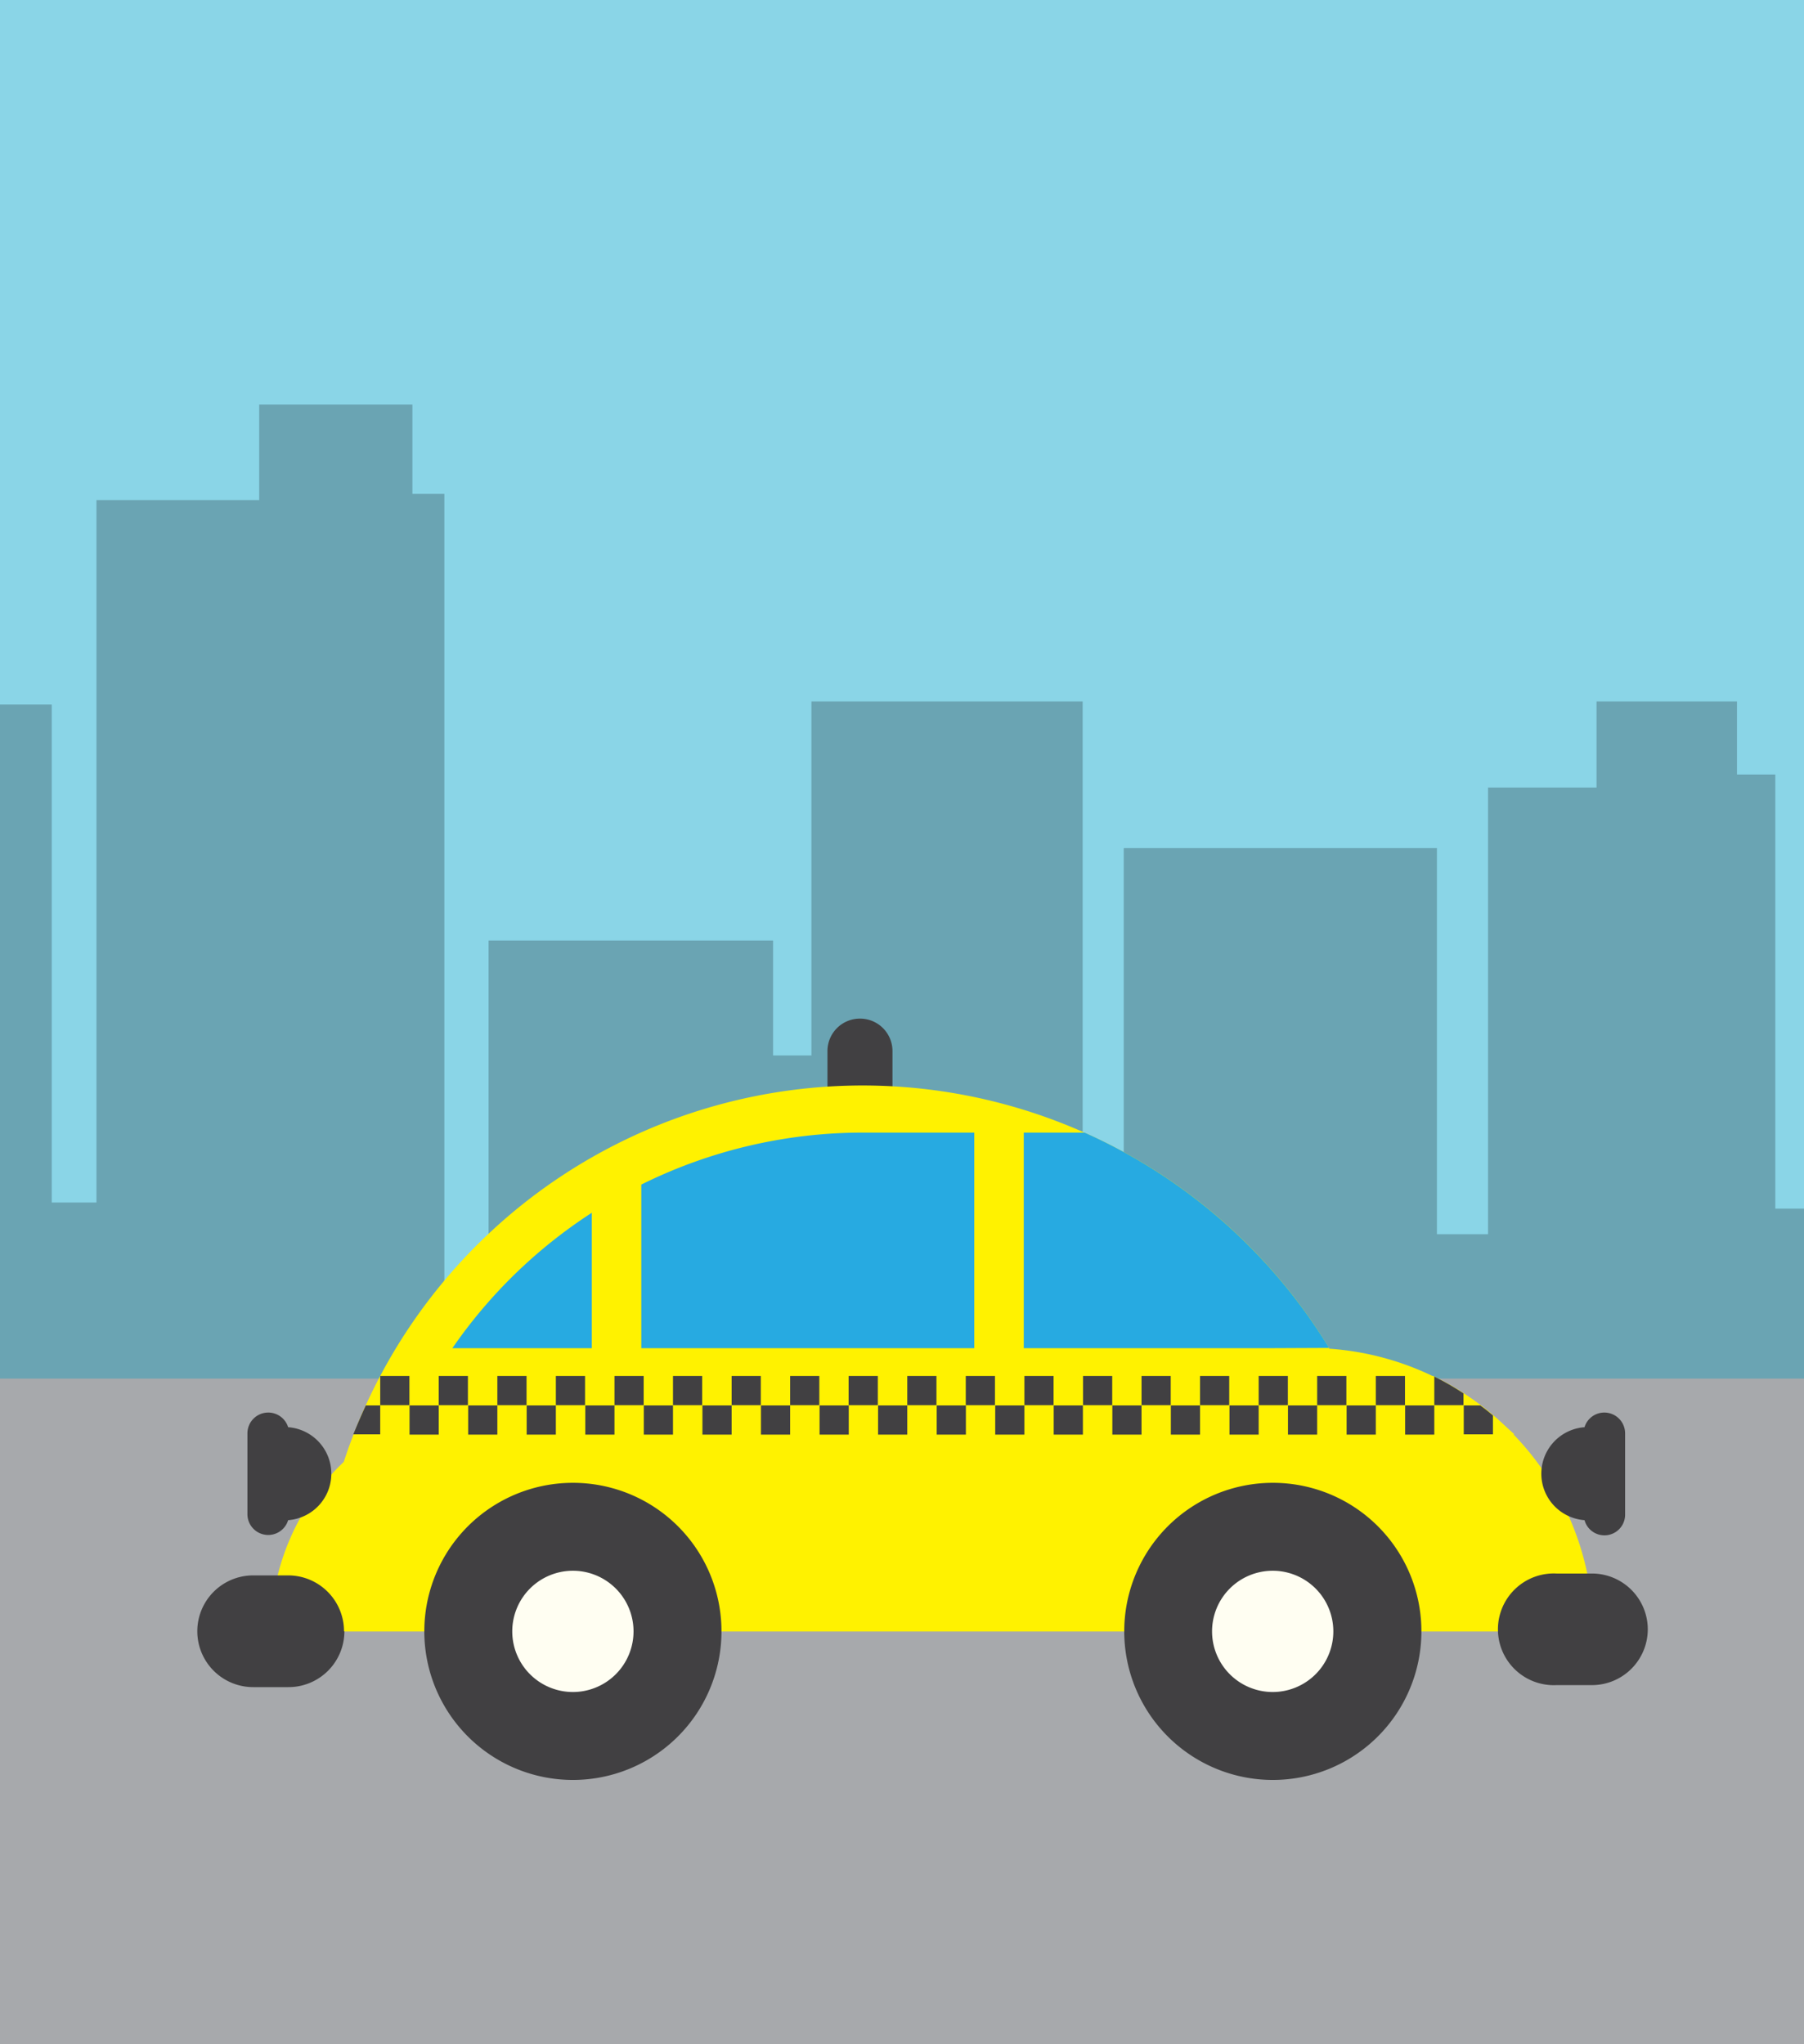 <svg xmlns="http://www.w3.org/2000/svg" viewBox="0 0 144 163.18">
  <rect x="0" y="0" width="144" height="163.18" fill="#808080" stroke="none"/>
  <g id="Layer_2" data-name="Layer 2">
    <g id="Layer_1-2" data-name="Layer 1">
      <path fill="#8ad5e7" d="M0 0h144v121.32H0z"/>
      <path d="M141.71 96.49V61.84h-3.06V56h-11.21v6.88h-8.66v35.65h-4.08V67.7h-25v46.37h-3.28V56H64.77v28.26h-3.06v-9.17H39v29.56h-3.53V39.42h-2.55v-7.13H20.69v7.64H7.7V96H4.13V56.24H0v65l144-.05v-24.7z" fill="#6aa4b3"/>
      <path fill="#a7a9ac" d="M0 110.06h144v53.12H0z"/>
      <path d="M68.64 81.32a2.59 2.59 0 00-2.59 2.6v3.51h5.19v-3.51a2.59 2.59 0 00-2.6-2.6" fill="#414042"/>
      <path fill="#58595b" d="M80.16 130.23h8.21"/>
      <path d="M106.09 107.65h-.4.42a43.56 43.56 0 00-78.67 9.06 18.64 18.64 0 00-5.82 13.54h105.56a22.64 22.64 0 00-21.09-22.58" fill="#fff200"/>
      <path d="M113.46 130.23a11.86 11.86 0 11-11.86-11.85 11.85 11.85 0 0111.86 11.85" fill="#414042"/>
      <path d="M106.43 130.23a4.84 4.84 0 11-4.83-4.83 4.84 4.84 0 014.83 4.83" fill="#fffef2"/>
      <path d="M57.59 130.23a11.86 11.86 0 11-11.86-11.85 11.85 11.85 0 0111.86 11.85" fill="#414042"/>
      <path d="M50.57 130.23a4.84 4.84 0 11-4.84-4.83 4.84 4.84 0 014.84 4.83" fill="#fffef2"/>
      <path d="M27.49 130.23a4.46 4.46 0 01-4.49 4.46h-2.79a4.46 4.46 0 110-8.92H23a4.46 4.46 0 014.46 4.46M131.53 130.07a4.46 4.46 0 01-4.46 4.46h-2.83a4.46 4.46 0 110-8.91h2.83a4.46 4.46 0 014.46 4.45" fill="#414042"/>
      <path d="M47.24 96.82a39.76 39.76 0 00-11.13 10.81h11.13zM68.87 90.42a39.75 39.75 0 00-17.68 4.15v13.06h26.58V90.42zM106.09 107.61a43.74 43.74 0 00-19.52-17.19h-4.85v17.21h19.88z" fill="#27aae1"/>
      <path d="M128.06 112.77a1.65 1.65 0 00-1.58 1.17 3.72 3.72 0 000 7.42 1.65 1.65 0 003.24-.49v-6.44a1.66 1.66 0 00-1.66-1.66M21.39 112.77a1.66 1.66 0 011.61 1.17 3.72 3.72 0 010 7.42 1.66 1.66 0 01-3.25-.49v-6.44a1.66 1.66 0 011.66-1.66" fill="#414042"/>
      <path d="M119.78 113.51a22.68 22.68 0 00-5.39-3.66h-84a42.67 42.67 0 00-2.13 4.66h92.62z" fill="#fff200"/>
      <path fill="#414042" d="M30.35 109.85h2.33v2.33h-2.33zM32.69 112.2h2.33v2.33h-2.33zM35.02 109.85h2.33v2.33h-2.33zM37.37 112.2h2.33v2.33h-2.33zM39.7 109.85h2.33v2.33H39.7zM42.04 112.2h2.33v2.33h-2.33zM44.37 109.85h2.33v2.33h-2.33zM46.72 112.2h2.33v2.33h-2.33zM49.05 109.85h2.33v2.33h-2.33zM51.39 112.2h2.33v2.33h-2.33zM53.72 109.85h2.33v2.33h-2.33zM56.07 112.2h2.33v2.33h-2.33zM58.4 109.85h2.33v2.33H58.4zM60.74 112.2h2.33v2.33h-2.33zM63.07 109.85h2.33v2.33h-2.33zM65.42 112.2h2.33v2.33h-2.33zM67.74 109.85h2.33v2.33h-2.33zM70.09 112.2h2.33v2.33h-2.33zM72.42 109.85h2.33v2.33h-2.33zM74.77 112.2h2.33v2.33h-2.33zM77.09 109.85h2.33v2.33h-2.33zM79.44 112.2h2.33v2.33h-2.33zM81.77 109.85h2.33v2.33h-2.33zM84.11 112.2h2.33v2.33h-2.33zM86.45 109.85h2.33v2.33h-2.33zM88.79 112.2h2.33v2.33h-2.33zM91.12 109.85h2.33v2.33h-2.33zM93.46 112.2h2.33v2.33h-2.33zM95.79 109.85h2.33v2.33h-2.33zM98.14 112.2h2.33v2.33h-2.33zM100.47 109.85h2.33v2.33h-2.33zM102.81 112.2h2.33v2.33h-2.33zM105.14 109.85h2.33v2.33h-2.33zM107.49 112.2h2.33v2.33h-2.33zM109.82 109.85h2.33v2.33h-2.33zM112.16 112.2h2.33v2.33h-2.33zM116.82 112.18v-.94a22.33 22.33 0 00-2.33-1.34v2.28zM118.19 112.2h-1.35v2.31h2.33V113c-.32-.27-.65-.54-1-.79M30.35 114.51v-2.31H29.2c-.35.76-.68 1.53-1 2.31z"/>
    </g>
  </g>
</svg>
